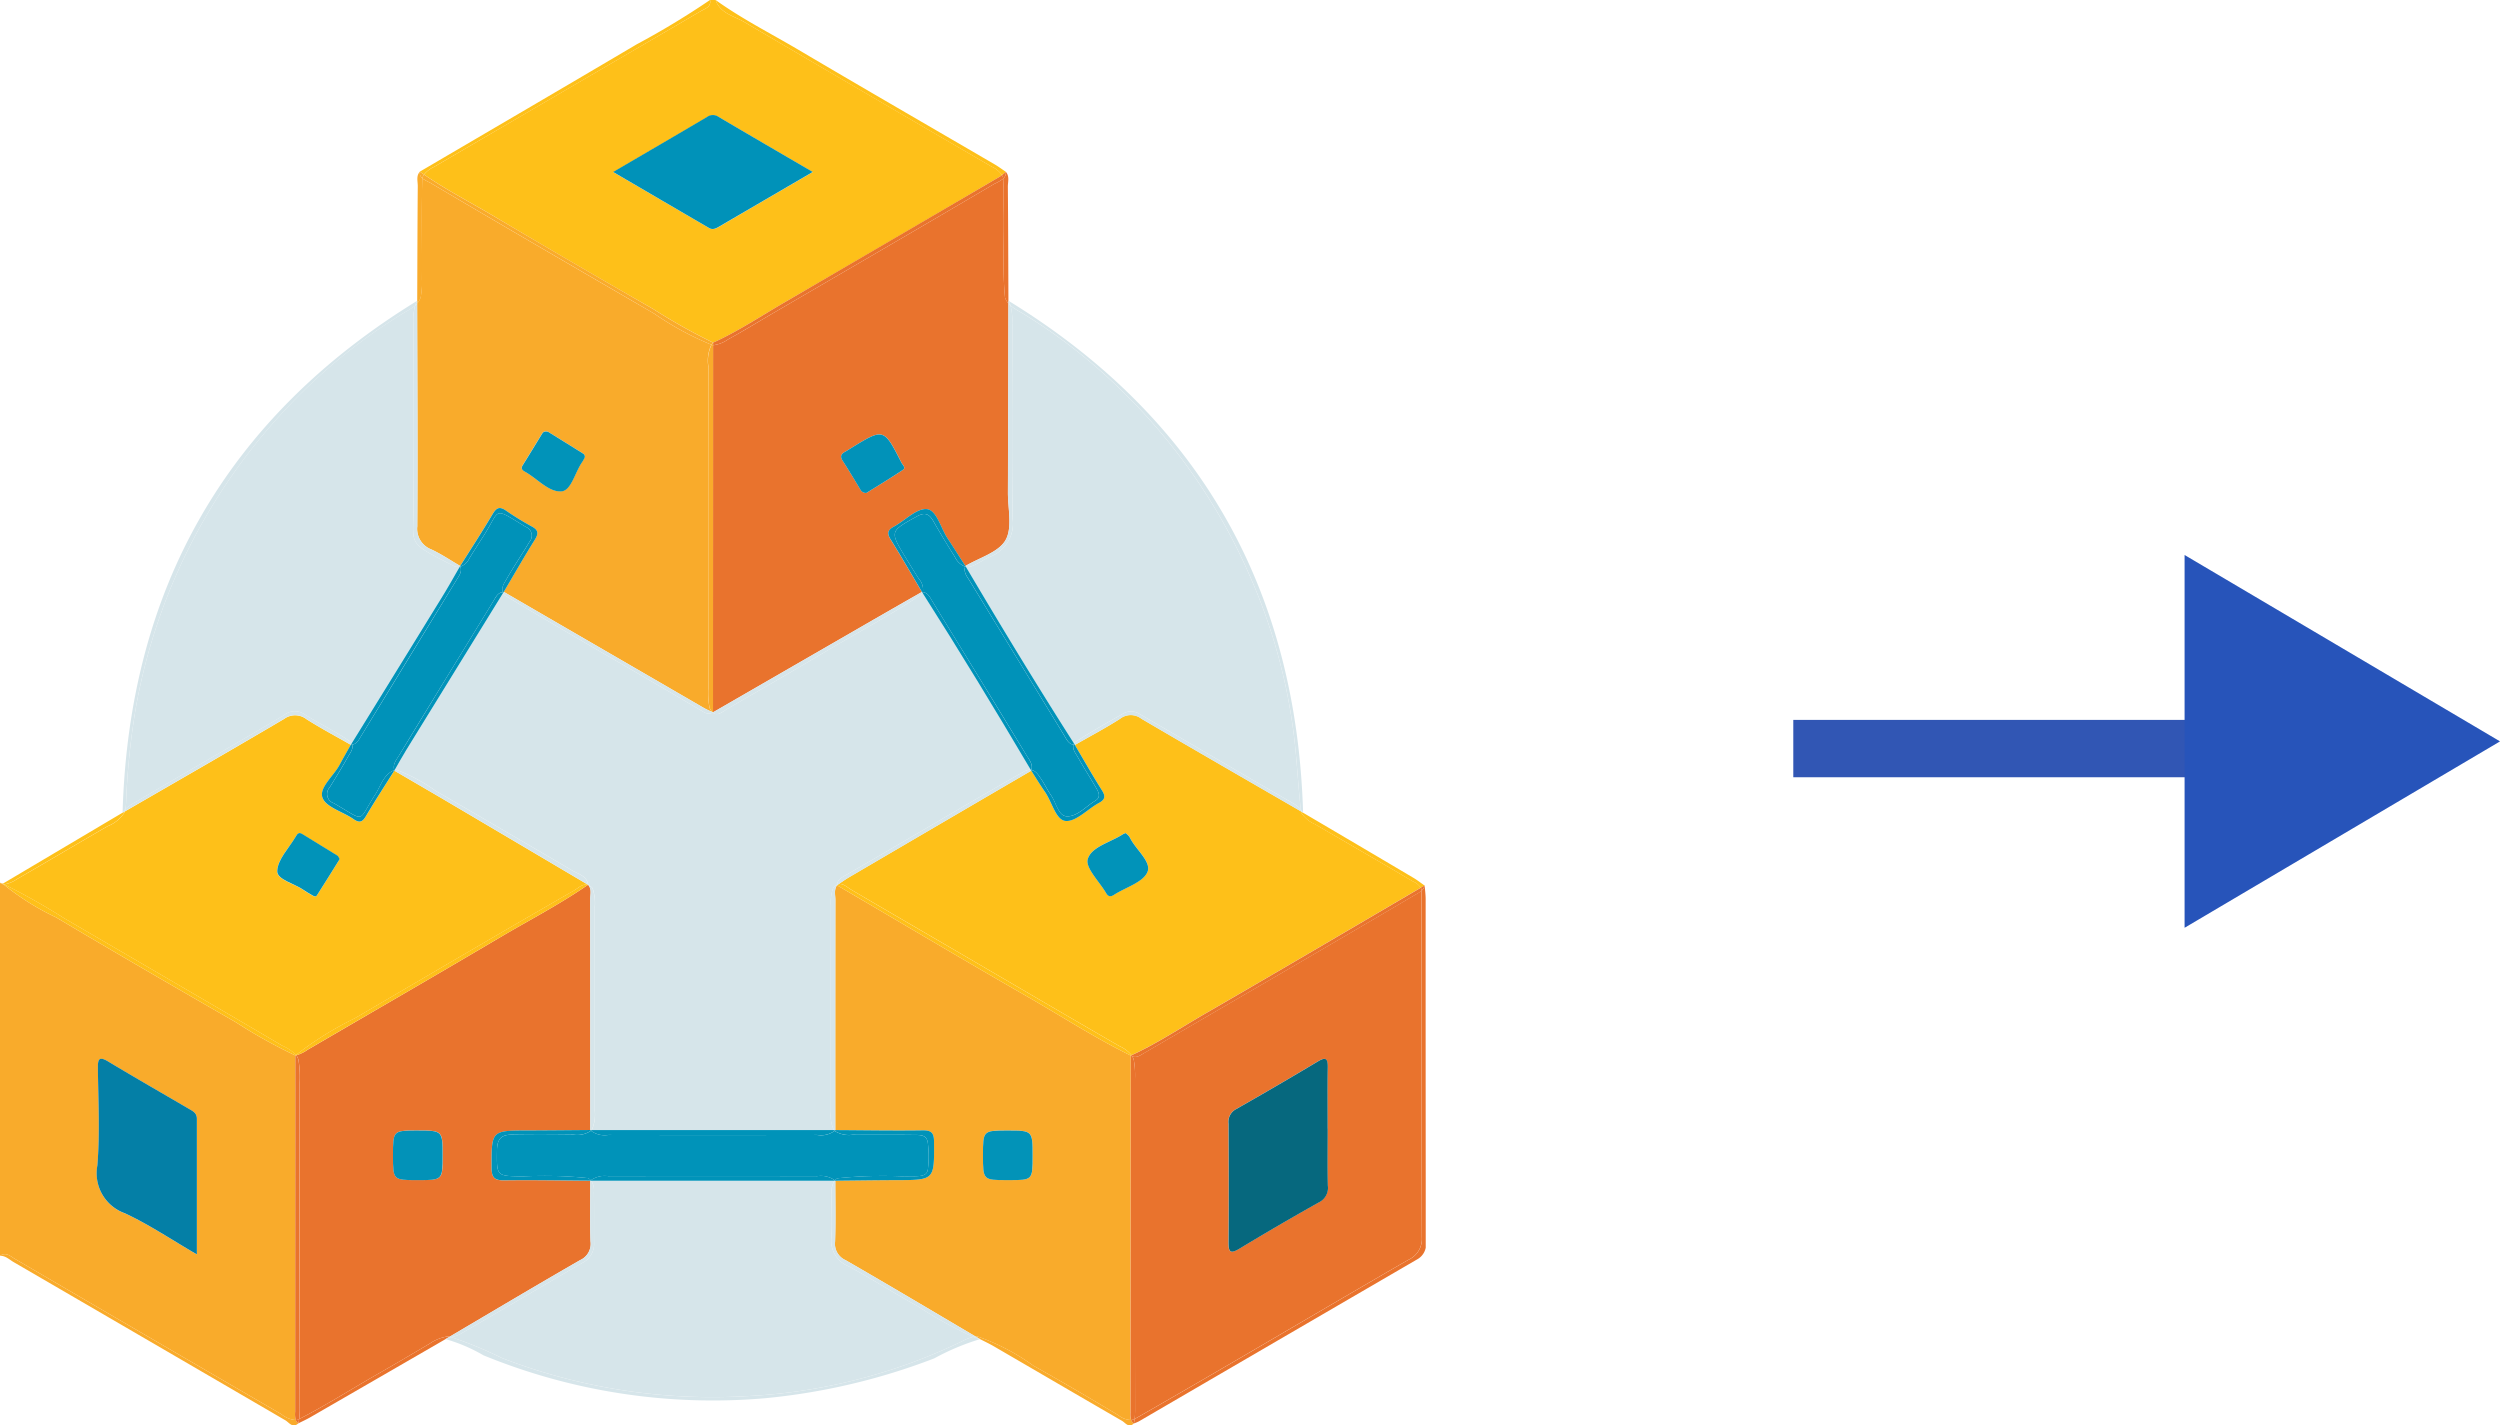 <svg xmlns="http://www.w3.org/2000/svg" xmlns:xlink="http://www.w3.org/1999/xlink" width="174.365" height="99.418" viewBox="0 0 174.365 99.418">
  <defs>
    <clipPath id="clip-path">
      <rect id="Rectángulo_66653" data-name="Rectángulo 66653" width="99.439" height="99.418" fill="none"/>
    </clipPath>
  </defs>
  <g id="Grupo_217273" data-name="Grupo 217273" transform="translate(-1041.28 -5496.387)">
    <g id="Grupo_152926" data-name="Grupo 152926" transform="translate(1041.28 5496.387)">
      <g id="Grupo_152925" data-name="Grupo 152925" clip-path="url(#clip-path)">
        <path id="Trazado_179711" data-name="Trazado 179711" d="M1.052,312.85q9.281,5.428,18.579,10.828a1.765,1.765,0,0,0,1,.406,1.584,1.584,0,0,1-.041-.572q0-12.428.011-24.856h0a35.649,35.649,0,0,1-4.116-2.295c-4.208-2.423-8.411-4.856-12.583-7.34a17.881,17.881,0,0,1-3.658-2.3A.478.478,0,0,1,0,286.605v26.024c.426-.287.735.036,1.052.221m5.742-6.523c.18-2.251.06-4.527.035-6.791-.007-.643.093-.832.726-.45,1.854,1.117,3.733,2.191,5.6,3.284.275.161.579.283.578.7-.006,3.093,0,6.187,0,9.465-1.755-1.02-3.309-2.068-4.986-2.853a2.959,2.959,0,0,1-1.951-3.35" transform="translate(0 -225.041)" fill="#f9ab2b"/>
        <path id="Trazado_179712" data-name="Trazado 179712" d="M19.9,418.809c.262.152.505.582.908.215a.507.507,0,0,1-.177-.231,1.767,1.767,0,0,1-1-.406q-9.3-5.4-18.579-10.828c-.316-.185-.626-.509-1.052-.222.387-.01.649.264.947.438q9.477,5.513,18.951,11.033" transform="translate(0 -319.751)" fill="#f9ab2b"/>
        <path id="Trazado_179713" data-name="Trazado 179713" d="M.2,286.674h0l-.2-.069a.478.478,0,0,0,.242.113L.2,286.674" transform="translate(0 -225.041)" fill="#f9ab2b"/>
        <path id="Trazado_179714" data-name="Trazado 179714" d="M157.024.755Q147.7,6.19,138.383,11.638a1.922,1.922,0,0,0-.7.536c1.538,1.067,3.207,1.918,4.813,2.872q5.551,3.3,11.157,6.5a43.342,43.342,0,0,0,4.19,2.353c1.762-.8,3.369-1.876,5.037-2.843q7.482-4.335,14.934-8.721a1.639,1.639,0,0,0,.177-.124,1.746,1.746,0,0,0-.727-.592Q168.622,6.587,160,1.528c-.712-.419-1.66-.584-1.983-1.527h-.388c.089.481-.315.587-.6.754m1.19,7.4c2.138,1.263,4.285,2.511,6.576,3.848-2.283,1.33-4.4,2.56-6.512,3.8-.232.136-.454.26-.719.106-2.193-1.28-4.385-2.562-6.681-3.9,2.269-1.327,4.411-2.572,6.544-3.833a.682.682,0,0,1,.793-.012" transform="translate(-108.105 -0.001)" fill="#fec019"/>
        <path id="Trazado_179715" data-name="Trazado 179715" d="M234.337,1.527Q242.954,6.6,251.6,11.622a1.749,1.749,0,0,1,.728.592c.093-.073.184-.151.278-.224h0c-.265-.178-.521-.371-.8-.532-4.56-2.663-9.133-5.3-13.68-7.989-1.933-1.141-3.944-2.155-5.773-3.47.323.943,1.271,1.109,1.983,1.527" transform="translate(-182.444)" fill="#fec019"/>
        <path id="Trazado_179716" data-name="Trazado 179716" d="M136.329,11.972h0c.1.069.193.134.29.2a1.922,1.922,0,0,1,.7-.535Q146.647,6.2,155.964.754c.287-.167.691-.273.6-.754a56.313,56.313,0,0,1-5.116,3.094c-5.032,2.975-10.08,5.921-15.123,8.878" transform="translate(-107.045)" fill="#fec019"/>
        <path id="Trazado_179717" data-name="Trazado 179717" d="M235.579,67.486c-1,.585-1.993,1.194-3.012,1.753a2.319,2.319,0,0,1-1.057.416q0,12.8-.006,25.6,5.607-3.236,11.215-6.471,1.675-.966,3.356-1.924c-.72-1.215-1.422-2.441-2.17-3.639-.263-.422-.251-.661.2-.907.788-.426,1.591-1.3,2.315-1.227.68.065.962,1.309,1.434,2.024.423.643.834,1.294,1.251,1.941.967-.579,2.3-.944,2.8-1.8s.166-2.2.171-3.323q.026-6.595.035-13.19a1.222,1.222,0,0,1-.241-.421c-.19-2.034-.044-4.072-.088-6.107-.016-.724.017-1.449-.038-2.171a3.322,3.322,0,0,1-.62.36c-5.168,3.05-10.36,6.059-15.543,9.084m9.183,10.851c-.855.575-1.741,1.106-2.555,1.616a.434.434,0,0,1-.442-.265c-.4-.662-.8-1.33-1.218-1.98-.192-.3-.111-.468.162-.62.141-.078.277-.166.414-.251,2.29-1.414,2.292-1.415,3.52,1,.079.155.327.362.119.5" transform="translate(-181.776 -45.574)" fill="#e9732d"/>
        <path id="Trazado_179718" data-name="Trazado 179718" d="M325.721,56.3c.055.721.023,1.446.038,2.171.044,2.035-.1,4.073.088,6.107a1.218,1.218,0,0,0,.241.421c0-.063,0-.127,0-.19-.011-2.653-.016-5.307-.039-7.96,0-.341.128-.713-.135-1.024a.6.6,0,0,1-.194.477" transform="translate(-255.755 -43.832)" fill="#e9732d"/>
        <path id="Trazado_179719" data-name="Trazado 179719" d="M232.588,68.312c1.019-.559,2.009-1.167,3.012-1.753,5.183-3.025,10.375-6.034,15.543-9.084a3.314,3.314,0,0,0,.62-.359c0-.019,0-.038,0-.057a.833.833,0,0,0-.081-.2,1.61,1.61,0,0,1-.177.124q-7.463,4.367-14.934,8.721c-1.668.966-3.275,2.043-5.037,2.843v.179a2.318,2.318,0,0,0,1.057-.416" transform="translate(-181.797 -44.648)" fill="#e9732d"/>
        <path id="Trazado_179720" data-name="Trazado 179720" d="M325.329,56.044a.851.851,0,0,1,.081.2c0,.019,0,.038,0,.057a.6.6,0,0,0,.194-.477h0c-.094.072-.184.151-.278.224" transform="translate(-255.447 -43.83)" fill="#e9732d"/>
        <path id="Trazado_179721" data-name="Trazado 179721" d="M291.741,324.181q.007-12.433.018-24.866c-2.517-1.239-4.87-2.769-7.3-4.162-4.14-2.373-8.241-4.815-12.358-7.228l-.832-.489c-.22.324-.111.689-.111,1.033q-.012,8.021-.005,16.043c2.027.012,4.055.05,6.082.019.646-.01.8.2.8.816.02,2.655.04,2.651-2.639,2.657-1.415,0-2.83.027-4.246.041,0,1.417.033,2.835-.016,4.25a1.24,1.24,0,0,0,.728,1.287c3.038,1.75,6.051,3.546,9.071,5.328.042,0,.085-.007.129-.006a15.248,15.248,0,0,1,3.911,2.046c1.992,1.117,3.963,2.272,5.921,3.451a1.457,1.457,0,0,0,.885.333,1.561,1.561,0,0,1-.041-.552M283.258,308h-.1c-1.706,0-1.706,0-1.706-1.729s0-1.729,1.7-1.729c1.762,0,1.762,0,1.762,1.766,0,1.693,0,1.693-1.655,1.693" transform="translate(-212.892 -225.694)" fill="#f9ab2b"/>
        <path id="Trazado_179722" data-name="Trazado 179722" d="M327.623,439.76a1.455,1.455,0,0,1-.885-.333c-1.957-1.178-3.929-2.334-5.921-3.451a15.258,15.258,0,0,0-3.911-2.046c-.044,0-.087,0-.129.006l.312.185c.314.162.635.312.941.489,2.985,1.735,5.965,3.479,8.955,5.207.241.139.467.526.83.183h0a.5.5,0,0,1-.191-.241" transform="translate(-248.732 -340.721)" fill="#f9ab2b"/>
        <path id="Trazado_179723" data-name="Trazado 179723" d="M116.719,312.218c-.048-1.415-.015-2.833-.015-4.25-2-.014-4.01-.056-6.015-.026-.688.01-.866-.213-.868-.88-.007-2.593-.029-2.589,2.517-2.594,1.455,0,2.911-.021,4.366-.033q0-8.044-.006-16.089c0-.331.121-.694-.129-1l-.034-.012c-1.954,1.352-4.066,2.441-6.106,3.649-4.461,2.639-8.951,5.229-13.427,7.843a2.6,2.6,0,0,1-.8.391.993.993,0,0,1,.157.347,7.623,7.623,0,0,1,.077,1.551q.006,11.357.006,22.714a5.366,5.366,0,0,1-.039.76c1.837-.943,3.577-2.054,5.366-3.078,1.257-.719,2.506-1.455,3.752-2.194a2.943,2.943,0,0,1,1.25-.491l.116.024c3.033-1.788,6.058-3.59,9.109-5.346a1.242,1.242,0,0,0,.728-1.289m-12.05-4.291c-1.725,0-1.725,0-1.725-1.72,0-1.739,0-1.739,1.694-1.739,1.766,0,1.766,0,1.766,1.757,0,1.7,0,1.7-1.735,1.7" transform="translate(-75.534 -225.617)" fill="#e9732d"/>
        <path id="Trazado_179724" data-name="Trazado 179724" d="M107.289,433.94a2.94,2.94,0,0,0-1.25.491c-1.246.739-2.495,1.474-3.752,2.194-1.789,1.024-3.529,2.136-5.366,3.078a2.576,2.576,0,0,1-.058.3c.284-.144.576-.276.851-.435q4.71-2.717,9.416-5.441l.275-.162c-.038-.008-.077-.017-.116-.024" transform="translate(-76.056 -340.728)" fill="#e9732d"/>
        <path id="Trazado_179725" data-name="Trazado 179725" d="M96.1,368.026a5.4,5.4,0,0,0,.039-.76q-.014-11.357-.006-22.714A7.623,7.623,0,0,0,96.057,343a.985.985,0,0,0-.157-.347c-.021,0-.042.009-.064.012h0q-.007,12.428-.011,24.856a1.58,1.58,0,0,0,.041.572.849.849,0,0,0,.157-.026l.078-.041" transform="translate(-75.237 -269.051)" fill="#e9732d"/>
        <path id="Trazado_179726" data-name="Trazado 179726" d="M96.194,460.814a.843.843,0,0,1-.157.026.509.509,0,0,0,.177.231,2.535,2.535,0,0,0,.058-.3l-.078.041" transform="translate(-75.408 -361.797)" fill="#e9732d"/>
        <path id="Trazado_179727" data-name="Trazado 179727" d="M291.953,232.446c-1.028.659-2.113,1.23-3.174,1.838.624,1.054,1.226,2.121,1.881,3.154.271.427.233.651-.212.894-.793.432-1.6,1.322-2.325,1.252-.678-.066-.949-1.336-1.444-2.047-.331-.475-.63-.971-.944-1.458q-6.335,3.7-12.668,7.411c-.263.154-.513.331-.767.5.323-.067.614.232.883.391,2.62,1.542,5.252,3.064,7.878,4.6,3.6,2.1,7.2,4.219,10.813,6.3a2.445,2.445,0,0,1,.86.639c1.828-.842,3.5-1.958,5.239-2.961,4.991-2.882,9.956-5.808,14.93-8.719a1.2,1.2,0,0,0-.545-.438c-2.274-1.349-4.566-2.666-6.849-4a2.113,2.113,0,0,1-.947-.8c0-.029-.006-.058-.01-.087-3.712-2.148-7.429-4.287-11.127-6.459a1.215,1.215,0,0,0-1.473-.018m1.892,10.695c-.3.729-1.525,1.071-2.336,1.6-.249.162-.41.12-.55-.121-.468-.8-1.464-1.768-1.28-2.375.261-.861,1.584-1.163,2.441-1.722a1.5,1.5,0,0,1,.2-.089c.059.053.129.109.19.173a.669.669,0,0,1,.112.158c.412.828,1.514,1.678,1.224,2.378" transform="translate(-213.81 -182.328)" fill="#fec019"/>
        <path id="Trazado_179728" data-name="Trazado 179728" d="M422.458,263.565a2.118,2.118,0,0,0,.947.8c2.283,1.332,4.576,2.649,6.849,4a1.2,1.2,0,0,1,.545.438l.268-.157h0c-.259-.18-.507-.377-.777-.537q-3.847-2.277-7.7-4.543l-.142-.082c0,.029.006.058.01.087" transform="translate(-331.705 -206.882)" fill="#fec019"/>
        <path id="Trazado_179729" data-name="Trazado 179729" d="M271.776,287.121l.831.489c4.117,2.413,8.218,4.855,12.358,7.228,2.43,1.393,4.783,2.923,7.3,4.162l.057-.027a2.447,2.447,0,0,0-.86-.639c-3.615-2.083-7.211-4.2-10.813-6.3-2.626-1.533-5.258-3.055-7.878-4.6-.269-.158-.56-.458-.883-.391l-.113.076h0" transform="translate(-213.398 -225.378)" fill="#fec019"/>
        <path id="Trazado_179730" data-name="Trazado 179730" d="M368.434,300.567c-.243.142-.493.33-.79.2a1.037,1.037,0,0,1,.109.263,6.255,6.255,0,0,1,.08,1.352c0,7.677-.006,15.354.008,23.031a5.3,5.3,0,0,1-.036.649c.011-.005.022-.007.033-.013,5.582-3.192,11.112-6.468,16.668-9.7.81-.471,1.618-.946,2.434-1.405a1.6,1.6,0,0,0,.9-1.558c-.026-8.056,0-16.111-.026-24.165a2.786,2.786,0,0,1-.449.288c-6.294,3.716-12.621,7.374-18.935,11.056m12.222,10.393q-2.787,1.565-5.524,3.219c-.655.4-.783.253-.776-.462.028-2.748.019-5.5,0-8.245a1,1,0,0,1,.536-1.021q2.866-1.625,5.691-3.319c.578-.346.7-.192.691.416-.025,1.422-.008,2.845-.008,4.268,0,1.326-.022,2.652.011,3.977a1.121,1.121,0,0,1-.625,1.167" transform="translate(-288.673 -227.097)" fill="#e9732d"/>
        <path id="Trazado_179731" data-name="Trazado 179731" d="M388.223,287.877c.031,8.053,0,16.109.026,24.164a1.6,1.6,0,0,1-.9,1.558c-.816.459-1.624.934-2.434,1.405-5.556,3.233-11.086,6.509-16.668,9.7-.012.006-.022.008-.034.014-.013.1-.028.208-.05.312a2.854,2.854,0,0,0,.353-.148q9.7-5.653,19.4-11.294a1.192,1.192,0,0,0,.606-1.257q-.015-11.932-.01-23.863c0-.32-.044-.64-.067-.96h0a.65.65,0,0,1-.218.368" transform="translate(-289.078 -225.75)" fill="#e9732d"/>
        <path id="Trazado_179732" data-name="Trazado 179732" d="M367.372,344.407a6.228,6.228,0,0,0-.08-1.352,1.028,1.028,0,0,0-.109-.263.641.641,0,0,1-.1-.053q-.01,12.433-.018,24.866a1.56,1.56,0,0,0,.041.552.763.763,0,0,0,.241-.071,5.339,5.339,0,0,0,.036-.649c-.014-7.677,0-15.354-.008-23.031" transform="translate(-288.212 -269.118)" fill="#e9732d"/>
        <path id="Trazado_179733" data-name="Trazado 179733" d="M367.27,460.809a.5.5,0,0,0,.191.241c.022-.1.037-.207.05-.312a.765.765,0,0,1-.241.071" transform="translate(-288.379 -361.77)" fill="#e9732d"/>
        <path id="Trazado_179734" data-name="Trazado 179734" d="M367.43,299.919c.017.025.031.053.046.08.3.125.546-.063.79-.2,6.314-3.681,12.641-7.34,18.935-11.056a2.785,2.785,0,0,0,.449-.288v-.064a.564.564,0,0,0-.05-.148c-4.974,2.91-9.939,5.837-14.931,8.719-1.737,1-3.411,2.119-5.239,2.961" transform="translate(-288.505 -226.324)" fill="#e9732d"/>
        <path id="Trazado_179735" data-name="Trazado 179735" d="M461.377,287.813c0,.021,0,.043,0,.064a.652.652,0,0,0,.218-.369l-.268.157a.567.567,0,0,1,.05.148" transform="translate(-362.232 -225.75)" fill="#e9732d"/>
        <path id="Trazado_179736" data-name="Trazado 179736" d="M367.266,342.691c-.015-.027-.029-.055-.046-.08l-.057.027a.617.617,0,0,0,.1.053" transform="translate(-288.295 -269.017)" fill="#e9732d"/>
        <path id="Trazado_179737" data-name="Trazado 179737" d="M316.847,100.5c0,4.527-.043,9.055.026,13.581a2.476,2.476,0,0,1-1.587,2.673c-.446.186-.831.5-1.289.665a.869.869,0,0,1-.389.034c2.451,4.144,4.946,8.261,7.538,12.319.007-.017.01-.032.018-.049,1.1-.721,2.252-1.372,3.4-2.023a1.085,1.085,0,0,1,1.18.029c3.569,2.062,7.114,4.164,10.689,6.216a2.031,2.031,0,0,1,.541.445c-.188-1.624-.264-3.257-.449-4.883a39.5,39.5,0,0,0-3.125-11.451,40.75,40.75,0,0,0-8.866-12.835,38.226,38.226,0,0,0-7.011-5.471,5.434,5.434,0,0,1-.8-.513,4.081,4.081,0,0,1,.12,1.263" transform="translate(-246.245 -77.92)" fill="#d6e5ea"/>
        <path id="Trazado_179738" data-name="Trazado 179738" d="M328.377,98.5a38.226,38.226,0,0,1,7.011,5.471,40.75,40.75,0,0,1,8.866,12.835,39.5,39.5,0,0,1,3.125,11.451c.185,1.626.261,3.259.449,4.883a1.9,1.9,0,0,1,.156.209c-.46-15.579-7.227-27.528-20.551-35.7a1.741,1.741,0,0,1,.149.341,5.434,5.434,0,0,0,.8.513" transform="translate(-257.099 -76.674)" fill="#d6e5ea"/>
        <path id="Trazado_179739" data-name="Trazado 179739" d="M316.249,115.048c-.494.853-1.83,1.218-2.8,1.8l.034.057a.869.869,0,0,0,.389-.034c.457-.165.843-.479,1.288-.665a2.476,2.476,0,0,0,1.587-2.673c-.069-4.526-.027-9.054-.026-13.581a4.074,4.074,0,0,0-.12-1.263,1.471,1.471,0,0,1-.149-.151q-.016,6.6-.035,13.19c0,1.128.325,2.469-.171,3.323" transform="translate(-246.121 -77.369)" fill="#d6e5ea"/>
        <path id="Trazado_179740" data-name="Trazado 179740" d="M327.58,97.99a1.745,1.745,0,0,0-.149-.341c0,.063,0,.127,0,.19a1.5,1.5,0,0,0,.149.151" transform="translate(-257.098 -76.674)" fill="#d6e5ea"/>
        <path id="Trazado_179741" data-name="Trazado 179741" d="M363.988,237.4c-3.575-2.052-7.12-4.154-10.689-6.216a1.085,1.085,0,0,0-1.18-.029c-1.147.652-2.293,1.3-3.4,2.023-.009.017-.012.033-.018.049l.067.106h0c1.061-.608,2.146-1.179,3.174-1.838a1.216,1.216,0,0,1,1.473.018c3.7,2.172,7.415,4.31,11.127,6.459,0-.043-.009-.085-.014-.127a2.028,2.028,0,0,0-.541-.445" transform="translate(-273.8 -181.374)" fill="#d6e5ea"/>
        <path id="Trazado_179742" data-name="Trazado 179742" d="M422.4,263.013l.142.082a1.874,1.874,0,0,0-.156-.209c0,.042.009.085.014.127" transform="translate(-331.652 -206.417)" fill="#d6e5ea"/>
        <path id="Trazado_179743" data-name="Trazado 179743" d="M174.184,389.334a1.922,1.922,0,0,1-1.17-2.007c.069-1,0-2,.023-3a1.435,1.435,0,0,1,.194-.949H156.269a1.277,1.277,0,0,1,.183.816c.023,1.164,0,2.328.012,3.491a1.481,1.481,0,0,1-.812,1.423c-2.855,1.649-5.689,3.332-8.547,4.978a2.253,2.253,0,0,1-.608.2,27.631,27.631,0,0,1,3.533,1.455,40.836,40.836,0,0,0,17.033,2.665,38.886,38.886,0,0,0,15.043-3.818,3.469,3.469,0,0,1,.8-.321,28.8,28.8,0,0,1-3.861-2.13c-1.636-.9-3.213-1.917-4.859-2.806" transform="translate(-115.029 -301.028)" fill="#d6e5ea"/>
        <path id="Trazado_179744" data-name="Trazado 179744" d="M181.464,434.078a3.468,3.468,0,0,0-.8.32,38.887,38.887,0,0,1-15.043,3.818,40.837,40.837,0,0,1-17.033-2.665,27.663,27.663,0,0,0-3.533-1.455,1.7,1.7,0,0,0-.394.137,11.6,11.6,0,0,1,2.654,1.135,42.2,42.2,0,0,0,19.655,2.988,44.562,44.562,0,0,0,11.779-2.777,16.7,16.7,0,0,1,3.195-1.343c-.164-.047-.324-.1-.481-.159" transform="translate(-113.589 -340.837)" fill="#d6e5ea"/>
        <path id="Trazado_179745" data-name="Trazado 179745" d="M270.182,387.63c.048-1.415.015-2.833.016-4.25h-.06a1.436,1.436,0,0,0-.194.949c-.022,1,.046,2-.023,3a1.923,1.923,0,0,0,1.17,2.007c1.645.889,3.223,1.9,4.859,2.806a28.825,28.825,0,0,0,3.861,2.13,1.466,1.466,0,0,1,.169-.025c-3.02-1.782-6.032-3.578-9.07-5.328a1.24,1.24,0,0,1-.728-1.287" transform="translate(-211.935 -301.029)" fill="#d6e5ea"/>
        <path id="Trazado_179746" data-name="Trazado 179746" d="M315.989,433.987c.158.058.318.112.481.159l-.312-.184a1.461,1.461,0,0,0-.169.025" transform="translate(-248.114 -340.746)" fill="#d6e5ea"/>
        <path id="Trazado_179747" data-name="Trazado 179747" d="M155.215,389.109a1.481,1.481,0,0,0,.812-1.423c-.016-1.163.01-2.328-.012-3.491a1.277,1.277,0,0,0-.183-.816h-.07c0,1.417-.032,2.835.015,4.25a1.241,1.241,0,0,1-.728,1.289c-3.051,1.756-6.076,3.558-9.109,5.346l.119.025a2.253,2.253,0,0,0,.608-.2c2.857-1.646,5.692-3.328,8.547-4.978" transform="translate(-114.592 -301.028)" fill="#d6e5ea"/>
        <path id="Trazado_179748" data-name="Trazado 179748" d="M144.938,434.051l-.275.162a1.7,1.7,0,0,1,.394-.137l-.119-.025" transform="translate(-113.589 -340.815)" fill="#d6e5ea"/>
        <path id="Trazado_179749" data-name="Trazado 179749" d="M135.476,82.178a1.536,1.536,0,0,0,.975,1.64c.7.326,1.344.764,2.013,1.153.752-1.2,1.527-2.379,2.246-3.595.268-.454.483-.59.952-.262a19.886,19.886,0,0,0,1.809,1.111c.448.248.468.487.2.912-.749,1.2-1.449,2.427-2.169,3.643q6.995,4.058,13.991,8.115a5.876,5.876,0,0,0,.541.256,1.064,1.064,0,0,1-.185-.3,6.024,6.024,0,0,1-.082-1.356q0-11.215,0-22.43a2.591,2.591,0,0,1,.217-1.524,20.947,20.947,0,0,1-3.976-2.159c-5.22-3.036-10.447-6.061-15.642-9.139a3.731,3.731,0,0,1-.542-.3c-.08,2.344-.01,4.686-.035,7.028a5.574,5.574,0,0,1-.079,1.25,1.142,1.142,0,0,1-.25.444c.011,5.17.043,10.34.009,15.51m7.35-4.231c.459-.734.908-1.475,1.361-2.214.074-.12.178-.175.412-.121.768.477,1.614,1,2.454,1.528a.241.241,0,0,1,.061.339,2.009,2.009,0,0,1-.144.249c-.492.7-.756,1.978-1.434,2.037-.885.076-1.691-.89-2.553-1.372-.192-.107-.3-.216-.156-.447" transform="translate(-106.368 -45.499)" fill="#f9ab2b"/>
        <path id="Trazado_179750" data-name="Trazado 179750" d="M135.465,64.932a1.143,1.143,0,0,0,.25-.444,5.588,5.588,0,0,0,.08-1.25c.024-2.342-.046-4.684.035-7.028a.512.512,0,0,1-.179-.475c-.273.3-.144.675-.147,1.014-.022,2.664-.028,5.327-.039,7.991h0q0,.1,0,.192" transform="translate(-106.366 -43.763)" fill="#f9ab2b"/>
        <path id="Trazado_179751" data-name="Trazado 179751" d="M137.163,56.943a3.72,3.72,0,0,0,.542.3c5.2,3.078,10.422,6.1,15.642,9.139a20.941,20.941,0,0,0,3.976,2.159,1.184,1.184,0,0,1,.111-.145,43.312,43.312,0,0,1-4.19-2.353q-5.6-3.216-11.157-6.5c-1.606-.954-3.275-1.805-4.814-2.873a.83.83,0,0,0-.11.241c0,.011,0,.022,0,.033" transform="translate(-107.7 -44.496)" fill="#f9ab2b"/>
        <path id="Trazado_179752" data-name="Trazado 179752" d="M136.495,56.209c0-.011,0-.022,0-.033a.83.83,0,0,1,.11-.241c-.1-.067-.194-.132-.29-.2h0a.512.512,0,0,0,.179.475" transform="translate(-107.032 -43.762)" fill="#f9ab2b"/>
        <path id="Trazado_179753" data-name="Trazado 179753" d="M229.96,113.468q-.011,11.215,0,22.43a6.038,6.038,0,0,0,.082,1.356,1.067,1.067,0,0,0,.185.3l.059.026h0q0-12.8.006-25.6h-.011c-.034-.011-.066-.024-.1-.035a2.591,2.591,0,0,0-.217,1.524" transform="translate(-180.554 -87.898)" fill="#f9ab2b"/>
        <path id="Trazado_179754" data-name="Trazado 179754" d="M231.115,111.451h.011v-.179a1.272,1.272,0,0,0-.111.144c.034.011.066.025.1.035" transform="translate(-181.392 -87.37)" fill="#f9ab2b"/>
        <path id="Trazado_179755" data-name="Trazado 179755" d="M41.122,244.454c.287-.165.593-.489.945-.377l.017-.012q-4.874-2.881-9.749-5.76c-1.251-.738-2.508-1.467-3.763-2.2-.664,1.058-1.347,2.1-1.981,3.179-.256.433-.466.483-.878.2-.734-.511-1.911-.82-2.153-1.486-.251-.691.761-1.5,1.182-2.273.258-.477.528-.947.793-1.42-1.034-.591-2.088-1.15-3.092-1.787a1.292,1.292,0,0,0-1.558-.019c-3.688,2.176-7.4,4.307-11.108,6.452-.007.023-.011.046-.02.069a2.48,2.48,0,0,1-1.18.962c-2.124,1.229-4.232,2.484-6.358,3.709a2.114,2.114,0,0,1-.859.348,47.047,47.047,0,0,1,4.2,2.372c5.072,2.963,10.153,5.911,15.216,8.89a2.922,2.922,0,0,1,.935.636,23.576,23.576,0,0,1,4.115-2.564c5.093-2.98,10.177-5.975,15.294-8.914m-17.956.356c-.089.138-.233.043-.341-.02-.194-.112-.391-.223-.574-.353-.645-.456-1.872-.729-1.851-1.325.028-.816.817-1.607,1.288-2.4.095-.16.195-.346.447-.19.818.507,1.643,1,2.46,1.512.07.044.1.154.159.25-.529.847-1.051,1.694-1.587,2.53" transform="translate(-1.068 -182.355)" fill="#fec019"/>
        <path id="Trazado_179756" data-name="Trazado 179756" d="M1.865,268.19c2.126-1.225,4.234-2.48,6.358-3.709a2.481,2.481,0,0,0,1.18-.962c.009-.023.013-.046.02-.069l-.161.093L.91,268.493h0l.1.045a2.117,2.117,0,0,0,.859-.348" transform="translate(-0.715 -206.86)" fill="#fec019"/>
        <path id="Trazado_179757" data-name="Trazado 179757" d="M20.6,298.4c-5.063-2.979-10.144-5.927-15.216-8.89a46.912,46.912,0,0,0-4.2-2.372l-.034,0-.016,0a17.88,17.88,0,0,0,3.658,2.3c4.172,2.484,8.374,4.918,12.583,7.34a35.645,35.645,0,0,0,4.116,2.295h0l.047-.04a2.924,2.924,0,0,0-.935-.636" transform="translate(-0.885 -225.456)" fill="#fec019"/>
        <path id="Trazado_179758" data-name="Trazado 179758" d="M1.007,286.97l-.1-.045.046.044.016,0,.034,0" transform="translate(-0.715 -225.293)" fill="#fec019"/>
        <path id="Trazado_179759" data-name="Trazado 179759" d="M110.363,290.9c2.04-1.207,4.152-2.3,6.106-3.649-.352-.112-.659.212-.946.377-5.117,2.939-10.2,5.934-15.294,8.914a23.6,23.6,0,0,0-4.115,2.564c.006.009.011.019.018.028a2.6,2.6,0,0,0,.8-.391c4.476-2.614,8.966-5.2,13.427-7.843" transform="translate(-75.469 -225.533)" fill="#fec019"/>
        <path id="Trazado_179760" data-name="Trazado 179760" d="M95.945,342.526l-.046.039c.022,0,.043-.008.064-.012-.006-.009-.011-.019-.018-.027" transform="translate(-75.3 -268.95)" fill="#fec019"/>
        <path id="Trazado_179761" data-name="Trazado 179761" d="M51.807,127.793a1.182,1.182,0,0,1,1.36-.095c1.083.707,2.274,1.234,3.32,2a.635.635,0,0,1,.029.067q3.177-5.143,6.351-10.289c.411-.667.792-1.353,1.185-2.031a.822.822,0,0,1-.364-.028c-3.467-1.777-2.831-1.369-2.859-4.4-.038-4.174-.009-8.348-.01-12.522a4.074,4.074,0,0,1,.12-1.266,5.364,5.364,0,0,1-.689.452,38.8,38.8,0,0,0-7.649,6.061A40.965,40.965,0,0,0,41.5,127.086a51.12,51.12,0,0,0-.712,6.727,4.317,4.317,0,0,1-.043.525,3.4,3.4,0,0,1,.684-.467c3.449-2.047,6.935-4.03,10.383-6.078" transform="translate(-31.99 -77.918)" fill="#d6e5ea"/>
        <path id="Trazado_179762" data-name="Trazado 179762" d="M40,133.1a4.409,4.409,0,0,0,.043-.525,51.156,51.156,0,0,1,.712-6.727,40.965,40.965,0,0,1,11.106-21.339,38.792,38.792,0,0,1,7.649-6.061,5.441,5.441,0,0,0,.689-.452,1.74,1.74,0,0,1,.148-.339c-13.321,8.178-20.108,20.117-20.55,35.707a1.188,1.188,0,0,1,.2-.263" transform="translate(-31.247 -76.679)" fill="#d6e5ea"/>
        <path id="Trazado_179763" data-name="Trazado 179763" d="M134.146,99.962c0,4.174-.029,8.349.01,12.522.028,3.028-.608,2.62,2.859,4.4a.82.82,0,0,0,.364.029l.033-.058c-.669-.389-1.315-.828-2.013-1.153a1.537,1.537,0,0,1-.975-1.64c.034-5.17,0-10.34-.009-15.51a1.457,1.457,0,0,1-.149.147,4.068,4.068,0,0,0-.12,1.266" transform="translate(-105.316 -77.38)" fill="#d6e5ea"/>
        <path id="Trazado_179764" data-name="Trazado 179764" d="M134.923,97.848q0-.1,0-.192h0a1.746,1.746,0,0,0-.148.339,1.5,1.5,0,0,0,.149-.147" transform="translate(-105.824 -76.679)" fill="#d6e5ea"/>
        <path id="Trazado_179765" data-name="Trazado 179765" d="M53.212,231.478c1,.637,2.059,1.2,3.092,1.787h0l.059-.1a.674.674,0,0,0-.029-.067c-1.046-.767-2.237-1.295-3.32-2a1.183,1.183,0,0,0-1.36.094c-3.448,2.048-6.934,4.032-10.382,6.078a3.393,3.393,0,0,0-.684.468,1.354,1.354,0,0,1-.042.169c3.706-2.145,7.42-4.276,11.108-6.452a1.292,1.292,0,0,1,1.558.019" transform="translate(-31.837 -181.321)" fill="#d6e5ea"/>
        <path id="Trazado_179766" data-name="Trazado 179766" d="M39.956,262.831a1.392,1.392,0,0,0,.042-.169,1.176,1.176,0,0,0-.2.262l.162-.093" transform="translate(-31.246 -206.241)" fill="#d6e5ea"/>
        <path id="Trazado_179767" data-name="Trazado 179767" d="M33.508,354.583c1.677.785,3.23,1.833,4.986,2.853,0-3.278,0-6.371,0-9.465,0-.412-.3-.535-.578-.7-1.868-1.093-3.748-2.168-5.6-3.284-.634-.381-.733-.193-.726.45.025,2.265.145,4.541-.035,6.791a2.959,2.959,0,0,0,1.951,3.35" transform="translate(-24.763 -269.947)" fill="#047fa6"/>
        <path id="Trazado_179768" data-name="Trazado 179768" d="M199.12,41.361c2.3,1.342,4.489,2.624,6.681,3.9.265.155.487.03.719-.106,2.113-1.236,4.229-2.466,6.512-3.8-2.29-1.338-4.438-2.585-6.576-3.848a.682.682,0,0,0-.793.012c-2.133,1.261-4.275,2.507-6.544,3.833" transform="translate(-156.348 -29.362)" fill="#0092b9"/>
        <path id="Trazado_179769" data-name="Trazado 179769" d="M142.13,214.465q.006,7.06,0,14.121a2.68,2.68,0,0,1-.207,1.415h16.886a2.388,2.388,0,0,1-.209-1.286q-.008-7.184,0-14.367a2.943,2.943,0,0,1,.161-1.239.807.807,0,0,1,.271-.224c.022-.318.264-.468.506-.607,4.167-2.4,8.289-4.873,12.469-7.249a1.193,1.193,0,0,1,.451-.165.718.718,0,0,1,.084.012c-2.451-4.151-4.954-8.27-7.545-12.334-.008.02-.012.039-.022.06-2.167,1.466-4.488,2.675-6.73,4.016-2.271,1.358-4.568,2.673-6.858,4-.312.18-.7.561-1.032.256-.333.2-.609-.017-.863-.168-4.518-2.676-9.088-5.264-13.589-7.97a.689.689,0,0,1-.142-.13c-.01-.021-.015-.04-.023-.061q-3.381,5.481-6.759,10.963c-.277.45-.531.914-.794,1.373.021-.008.042-.017.064-.025a11.866,11.866,0,0,1,2.8,1.494q4.77,2.763,9.525,5.553c.418.245,1,.361,1.1.99.007.008.011.016.017.023a.786.786,0,0,1,.288.213,3.238,3.238,0,0,1,.159,1.336" transform="translate(-100.648 -151.183)" fill="#d6e5ea"/>
        <path id="Trazado_179770" data-name="Trazado 179770" d="M231.392,200.6c.331.3.72-.076,1.032-.256,2.29-1.326,4.587-2.641,6.858-4,2.242-1.341,4.562-2.55,6.73-4.016.01-.021.014-.04.022-.06l-.048-.076h0q-1.678.962-3.356,1.924-5.608,3.234-11.215,6.471h0c-.008.005-.016.007-.024.012" transform="translate(-181.688 -150.905)" fill="#d6e5ea"/>
        <path id="Trazado_179771" data-name="Trazado 179771" d="M270.2,287.246a.806.806,0,0,0-.27.224,2.943,2.943,0,0,0-.162,1.239q-.007,7.184,0,14.367a2.386,2.386,0,0,0,.209,1.286h.1q0-8.022.005-16.043c0-.344-.109-.709.111-1.033h0c0-.015,0-.027,0-.041" transform="translate(-211.82 -225.545)" fill="#d6e5ea"/>
        <path id="Trazado_179772" data-name="Trazado 179772" d="M191.479,303.063q.008-7.06,0-14.121a3.24,3.24,0,0,0-.159-1.336.785.785,0,0,0-.288-.213c.25.3.129.664.129,1q.014,8.045.006,16.089h.1a2.681,2.681,0,0,0,.207-1.415" transform="translate(-149.999 -225.66)" fill="#d6e5ea"/>
        <path id="Trazado_179773" data-name="Trazado 179773" d="M285.219,249.909a1.193,1.193,0,0,0-.451.165c-4.18,2.375-8.3,4.851-12.469,7.249-.242.139-.483.289-.506.607a.47.47,0,0,1,.109-.036c.253-.171.5-.348.767-.5q6.332-3.71,12.668-7.411l-.035-.059a.718.718,0,0,0-.084-.012" transform="translate(-213.412 -196.228)" fill="#d6e5ea"/>
        <path id="Trazado_179774" data-name="Trazado 179774" d="M271.775,287.156h0l.113-.076a.47.47,0,0,0-.109.036c0,.014,0,.026,0,.041" transform="translate(-213.397 -225.414)" fill="#d6e5ea"/>
        <path id="Trazado_179775" data-name="Trazado 179775" d="M163.368,192.321a.7.7,0,0,0,.142.13c4.5,2.706,9.071,5.294,13.589,7.97.254.151.53.369.863.168-.012-.011-.024-.026-.035-.038a5.883,5.883,0,0,1-.541-.256q-7-4.054-13.991-8.115l-.05.081c.008.02.012.04.023.061" transform="translate(-128.258 -150.898)" fill="#d6e5ea"/>
        <path id="Trazado_179776" data-name="Trazado 179776" d="M231.229,231.15c.012.013.023.028.035.038.008,0,.016-.007.024-.012l-.059-.026" transform="translate(-181.56 -181.498)" fill="#d6e5ea"/>
        <path id="Trazado_179777" data-name="Trazado 179777" d="M140.466,256.919q-4.755-2.79-9.525-5.553a11.871,11.871,0,0,0-2.8-1.494c-.023.007-.043.017-.065.025l-.029.05c1.254.733,2.512,1.462,3.763,2.2q4.877,2.877,9.749,5.76c-.092-.628-.677-.744-1.1-.989" transform="translate(-100.544 -196.199)" fill="#d6e5ea"/>
        <path id="Trazado_179778" data-name="Trazado 179778" d="M293.185,173.01c2.187,3.575,4.386,7.143,6.557,10.728.187.309.452.6.337,1.011.324.073.486.354.664.61.256.37.445.783.7,1.151.362.515.505,1.447,1.1,1.473.723.032,1.33-.687,1.984-1.083.425-.257.239-.6.053-.919-.421-.722-.874-1.425-1.284-2.153-.148-.262-.369-.514-.288-.836-.356-.064-.485-.386-.651-.657q-3.284-5.374-6.57-10.747c-.189-.309-.459-.606-.329-1.016a1.3,1.3,0,0,1-.717-.674c-.516-.821-1.019-1.651-1.5-2.494-.294-.52-.591-.649-1.164-.33-1.875,1.044-1.886,1.021-.787,2.839q.452.747.919,1.484a1.148,1.148,0,0,1,.3.948c.375.058.505.389.675.667" transform="translate(-228.141 -131.05)" fill="#0092b9"/>
        <path id="Trazado_179779" data-name="Trazado 179779" d="M290.838,171.083a1.147,1.147,0,0,0-.3-.947q-.468-.737-.919-1.484c-1.1-1.818-1.088-1.8.787-2.839.573-.319.87-.19,1.164.33.477.844.98,1.674,1.5,2.494a1.3,1.3,0,0,0,.717.674c0-.016.006-.031.013-.047h0c-.417-.647-.827-1.3-1.251-1.941-.471-.716-.754-1.959-1.434-2.024-.724-.07-1.528.8-2.315,1.227-.455.246-.467.485-.2.907.748,1.2,1.45,2.424,2.17,3.639a.667.667,0,0,1,.072.011" transform="translate(-226.468 -129.79)" fill="#0092b9"/>
        <path id="Trazado_179780" data-name="Trazado 179780" d="M337.789,241.817c-.08.322.141.574.288.836.41.728.864,1.431,1.284,2.153.186.319.371.662-.053.919-.655.4-1.261,1.115-1.984,1.084-.59-.026-.733-.958-1.1-1.473-.259-.368-.448-.781-.7-1.151-.177-.256-.34-.537-.664-.61,0,.018-.006.034-.013.052.313.487.613.984.944,1.458.5.711.766,1.981,1.444,2.047.726.07,1.532-.819,2.325-1.252.445-.243.483-.467.212-.894-.656-1.033-1.258-2.1-1.881-3.154h0a.67.67,0,0,1-.1-.014" transform="translate(-262.921 -189.874)" fill="#0092b9"/>
        <path id="Trazado_179781" data-name="Trazado 179781" d="M313.6,185.01q3.282,5.375,6.57,10.747c.165.271.3.593.651.657a.706.706,0,0,1,.035-.092c-2.592-4.058-5.087-8.175-7.538-12.319l-.047-.01c-.13.41.141.707.33,1.016" transform="translate(-245.95 -144.471)" fill="#0092b9"/>
        <path id="Trazado_179782" data-name="Trazado 179782" d="M313.392,183.822l.047.01-.034-.057h0c-.006.016-.008.031-.013.047" transform="translate(-246.074 -144.3)" fill="#0092b9"/>
        <path id="Trazado_179783" data-name="Trazado 179783" d="M348.643,241.494h0l-.067-.106a.688.688,0,0,0-.035.092.663.663,0,0,0,.1.014" transform="translate(-273.674 -189.537)" fill="#0092b9"/>
        <path id="Trazado_179784" data-name="Trazado 179784" d="M307.151,204.646c.114-.406-.15-.7-.337-1.011-2.171-3.585-4.37-7.153-6.557-10.728-.17-.278-.3-.609-.675-.667-.006.021-.015.043-.024.065,2.591,4.065,5.094,8.184,7.545,12.334.016,0,.033,0,.048.007" transform="translate(-235.212 -150.946)" fill="#0092b9"/>
        <path id="Trazado_179785" data-name="Trazado 179785" d="M299.383,192.264c.009-.022.018-.044.024-.065a.65.65,0,0,0-.072-.011h0l.048.076" transform="translate(-235.037 -150.905)" fill="#0092b9"/>
        <path id="Trazado_179786" data-name="Trazado 179786" d="M334.684,249.964l.035.059c.006-.018.008-.034.013-.052-.015,0-.032,0-.048-.007" transform="translate(-262.793 -196.271)" fill="#0092b9"/>
        <path id="Trazado_179787" data-name="Trazado 179787" d="M273.792,142.028c-.137.085-.273.173-.414.251-.274.151-.355.324-.163.62.422.65.816,1.318,1.218,1.98a.434.434,0,0,0,.442.265c.815-.51,1.7-1.041,2.555-1.616.208-.14-.04-.347-.119-.5-1.228-2.412-1.23-2.412-3.52-1" transform="translate(-214.445 -110.765)" fill="#0192b9"/>
        <path id="Trazado_179788" data-name="Trazado 179788" d="M183.688,367.441q-7.28.017-14.56,0a1.573,1.573,0,0,1-1.216-.294,1.717,1.717,0,0,1-1.219.278c-1.421.017-2.842.027-4.263,0-.8-.016-1.066.32-1.075,1.1-.02,1.8-.049,1.779,1.792,1.813a29.373,29.373,0,0,1,4.54.114.713.713,0,0,1,.212.155,1.668,1.668,0,0,1,1.239-.287q7.27-.015,14.54,0a1.662,1.662,0,0,1,1.242.289.767.767,0,0,1,.177-.142,30.664,30.664,0,0,1,4.538-.136c.387-.017.775.012,1.162-.022.31-.028.577-.122.615-.49a7.547,7.547,0,0,0-.008-1.835c-.083-.586-.571-.535-.98-.541-1.42-.021-2.841,0-4.262-.013a1.85,1.85,0,0,1-1.263-.272,1.587,1.587,0,0,1-1.209.287" transform="translate(-126.692 -288.283)" fill="#0093b9"/>
        <path id="Trazado_179789" data-name="Trazado 179789" d="M272.231,367.256c1.421.015,2.842-.008,4.262.013.409.006.9-.045.98.541a7.55,7.55,0,0,1,.008,1.835c-.038.368-.3.462-.615.49-.386.035-.775.005-1.162.022a30.687,30.687,0,0,0-4.538.135.768.768,0,0,0-.177.142c.011.011.023.018.034.029,1.415-.014,2.83-.037,4.246-.041,2.679-.006,2.659,0,2.639-2.657,0-.619-.157-.826-.8-.816-2.026.031-4.054-.008-6.081-.019-.018.021-.038.035-.057.053a1.849,1.849,0,0,0,1.263.272" transform="translate(-212.763 -288.112)" fill="#0093b9"/>
        <path id="Trazado_179790" data-name="Trazado 179790" d="M166.327,370.277a29.431,29.431,0,0,0-4.54-.114c-1.841-.033-1.812-.008-1.792-1.812.009-.777.275-1.113,1.075-1.1,1.42.028,2.842.018,4.263,0a1.717,1.717,0,0,0,1.219-.278c-.017-.016-.034-.029-.05-.047-1.455.011-2.911.029-4.366.032-2.546.005-2.524,0-2.517,2.595,0,.667.179.89.868.88,2-.03,4.01.012,6.015.026.012-.012.025-.02.037-.032a.707.707,0,0,0-.212-.155" transform="translate(-125.332 -288.112)" fill="#0093b9"/>
        <path id="Trazado_179791" data-name="Trazado 179791" d="M207.616,381.87q-7.27-.015-14.54,0a1.668,1.668,0,0,0-1.239.287c.01.011.023.021.032.032h16.962c.008-.01.016-.02.025-.029a1.661,1.661,0,0,0-1.242-.289" transform="translate(-150.631 -299.837)" fill="#0093b9"/>
        <path id="Trazado_179792" data-name="Trazado 179792" d="M270.955,383.273h.06c-.011-.011-.023-.019-.034-.029l-.025.029" transform="translate(-212.753 -300.922)" fill="#0093b9"/>
        <path id="Trazado_179793" data-name="Trazado 179793" d="M191.663,383.263h.07c-.009-.011-.022-.021-.032-.032-.012.011-.025.02-.037.032" transform="translate(-150.493 -300.912)" fill="#0093b9"/>
        <path id="Trazado_179794" data-name="Trazado 179794" d="M191.948,366.931c-.017.018-.036.03-.053.046a1.575,1.575,0,0,0,1.216.294q7.28.017,14.56,0a1.587,1.587,0,0,0,1.209-.287c-.009-.007-.018-.012-.027-.02s-.012-.022-.018-.033H191.948" transform="translate(-150.675 -288.112)" fill="#0093b9"/>
        <path id="Trazado_179795" data-name="Trazado 179795" d="M270.776,366.963c.009.008.018.013.027.02.019-.018.039-.033.057-.053h-.1c.007.011.011.022.018.033" transform="translate(-212.598 -288.112)" fill="#0093b9"/>
        <path id="Trazado_179796" data-name="Trazado 179796" d="M191.767,366.931h-.1c.016.018.033.03.05.047.018-.016.036-.028.053-.046" transform="translate(-150.494 -288.112)" fill="#0093b9"/>
        <path id="Trazado_179797" data-name="Trazado 179797" d="M320.885,367.087c-1.7,0-1.7,0-1.7,1.729s0,1.729,1.706,1.729h.1c1.655,0,1.655,0,1.655-1.693,0-1.765,0-1.765-1.762-1.765" transform="translate(-250.626 -288.236)" fill="#0293b8"/>
        <path id="Trazado_179798" data-name="Trazado 179798" d="M129.3,367.085c-1.694,0-1.694,0-1.694,1.739,0,1.72,0,1.72,1.725,1.72s1.735,0,1.735-1.7c0-1.758,0-1.758-1.766-1.758" transform="translate(-100.197 -288.234)" fill="#0292b8"/>
        <path id="Trazado_179799" data-name="Trazado 179799" d="M355.949,270.675c-.061-.064-.131-.12-.19-.173a1.473,1.473,0,0,0-.2.089c-.858.559-2.181.861-2.442,1.722-.184.607.812,1.57,1.28,2.375.14.241.3.283.55.121.81-.527,2.034-.869,2.336-1.6.29-.7-.812-1.55-1.224-2.378a.672.672,0,0,0-.112-.158" transform="translate(-277.25 -212.397)" fill="#0193b9"/>
        <path id="Trazado_179800" data-name="Trazado 179800" d="M405.805,348.683c0-1.423-.017-2.846.008-4.268.01-.609-.114-.762-.691-.416q-2.826,1.693-5.691,3.319a1,1,0,0,0-.536,1.021c.015,2.748.024,5.5,0,8.245-.007.715.121.859.776.462q2.735-1.655,5.524-3.219a1.121,1.121,0,0,0,.625-1.167c-.033-1.325-.011-2.651-.011-3.977" transform="translate(-313.208 -269.964)" fill="#06687e"/>
        <path id="Trazado_179801" data-name="Trazado 179801" d="M111.242,183.552c2.17-3.585,4.369-7.153,6.558-10.728.169-.276.3-.607.671-.665-.1-.36.124-.646.291-.943.493-.871,1.065-1.7,1.572-2.558a.655.655,0,0,0-.252-1.044c-2.338-1.406-1.738-1.276-2.917.584-.346.545-.7,1.084-1.034,1.638a1.052,1.052,0,0,1-.61.547c.133.37-.1.651-.271.934q-3.331,5.456-6.668,10.909c-.152.249-.286.528-.61.574.087.314-.13.565-.275.824-.411.73-.847,1.447-1.292,2.157a.679.679,0,0,0,.285,1.105c2.305,1.318,1.617,1.365,2.892-.606.389-.6.567-1.395,1.326-1.7-.123-.415.146-.714.336-1.027" transform="translate(-83.409 -130.866)" fill="#0092b9"/>
        <path id="Trazado_179802" data-name="Trazado 179802" d="M149.435,169.044a1.052,1.052,0,0,0,.61-.547c.332-.554.688-1.093,1.034-1.638,1.18-1.86.58-1.991,2.917-.584a.655.655,0,0,1,.253,1.044c-.508.863-1.079,1.686-1.573,2.558-.168.3-.4.583-.291.943a.678.678,0,0,1,.076-.012c.72-1.216,1.42-2.445,2.169-3.643.266-.426.246-.665-.2-.912a19.912,19.912,0,0,1-1.809-1.111c-.468-.328-.684-.192-.952.262-.719,1.216-1.494,2.4-2.246,3.595.007.016.009.031.015.046" transform="translate(-117.324 -129.526)" fill="#0092b9"/>
        <path id="Trazado_179803" data-name="Trazado 179803" d="M109.572,243.555c-.758.308-.937,1.1-1.326,1.7-1.276,1.971-.587,1.924-2.892.606a.679.679,0,0,1-.285-1.105c.445-.71.88-1.427,1.292-2.157.146-.259.363-.51.275-.824a.636.636,0,0,1-.093.009c-.265.473-.535.943-.793,1.42-.421.777-1.434,1.582-1.182,2.273.242.666,1.419.975,2.153,1.486.412.287.622.237.878-.2.634-1.075,1.318-2.121,1.981-3.179,0-.012,0-.024-.009-.036" transform="translate(-82.076 -189.842)" fill="#0092b9"/>
        <path id="Trazado_179804" data-name="Trazado 179804" d="M114.826,195.815q3.327-5.459,6.668-10.909c.173-.284.4-.564.272-.934-.016,0-.031.009-.048.012-.393.678-.774,1.363-1.185,2.031q-3.169,5.149-6.351,10.288a.665.665,0,0,1,.035.086c.324-.046.459-.325.61-.574" transform="translate(-89.655 -144.454)" fill="#0092b9"/>
        <path id="Trazado_179805" data-name="Trazado 179805" d="M149.3,183.757h0l-.033.058c.017,0,.032-.008.048-.012-.006-.015-.008-.03-.015-.046" transform="translate(-117.202 -144.285)" fill="#0092b9"/>
        <path id="Trazado_179806" data-name="Trazado 179806" d="M114,241.462a.643.643,0,0,0-.035-.086l-.059.1h0a.636.636,0,0,0,.093-.009" transform="translate(-89.439 -189.528)" fill="#0092b9"/>
        <path id="Trazado_179807" data-name="Trazado 179807" d="M134.787,192.9c-2.188,3.575-4.387,7.142-6.558,10.728-.189.313-.459.612-.336,1.027l.037-.014c.263-.459.517-.923.794-1.373q3.375-5.484,6.759-10.963c-.009-.023-.019-.047-.026-.069-.372.059-.5.389-.671.665" transform="translate(-100.398 -150.941)" fill="#0092b9"/>
        <path id="Trazado_179808" data-name="Trazado 179808" d="M163.248,192.26l.05-.081a.69.69,0,0,0-.076.012c.007.023.017.046.026.069" transform="translate(-128.161 -150.898)" fill="#0092b9"/>
        <path id="Trazado_179809" data-name="Trazado 179809" d="M128.045,249.987l-.037.014c0,.012,0,.024.009.036h0l.029-.05" transform="translate(-100.511 -196.289)" fill="#0092b9"/>
        <path id="Trazado_179810" data-name="Trazado 179810" d="M169.641,142.9c.862.481,1.668,1.448,2.553,1.372.677-.058.941-1.332,1.434-2.037a2.061,2.061,0,0,0,.144-.249.241.241,0,0,0-.061-.339c-.841-.529-1.686-1.051-2.454-1.528-.234-.054-.338,0-.412.121-.453.738-.9,1.479-1.361,2.214-.144.231-.035.34.156.447" transform="translate(-133.027 -110)" fill="#0193b9"/>
        <path id="Trazado_179811" data-name="Trazado 179811" d="M94.2,272.066c-.817-.509-1.642-1.006-2.46-1.512-.252-.156-.352.03-.447.19-.471.8-1.259,1.588-1.288,2.4-.021.6,1.207.869,1.851,1.325.183.13.38.24.574.353.108.063.252.158.341.02.536-.837,1.058-1.683,1.587-2.53-.059-.1-.088-.206-.159-.25" transform="translate(-70.668 -212.392)" fill="#0193b9"/>
      </g>
    </g>
    <g id="Grupo_152933" data-name="Grupo 152933" transform="translate(778.646 -43.001)">
      <path id="Trazado_180001" data-name="Trazado 180001" d="M-7924.291-5724.464h31.068" transform="translate(8312 11316.062)" fill="none" stroke="#3156b4" stroke-width="4"/>
      <path id="Polígono_5" data-name="Polígono 5" d="M13,0,26,22H0Z" transform="translate(437 5578.097) rotate(90)" fill="#2754ba"/>
    </g>
  </g>
</svg>
